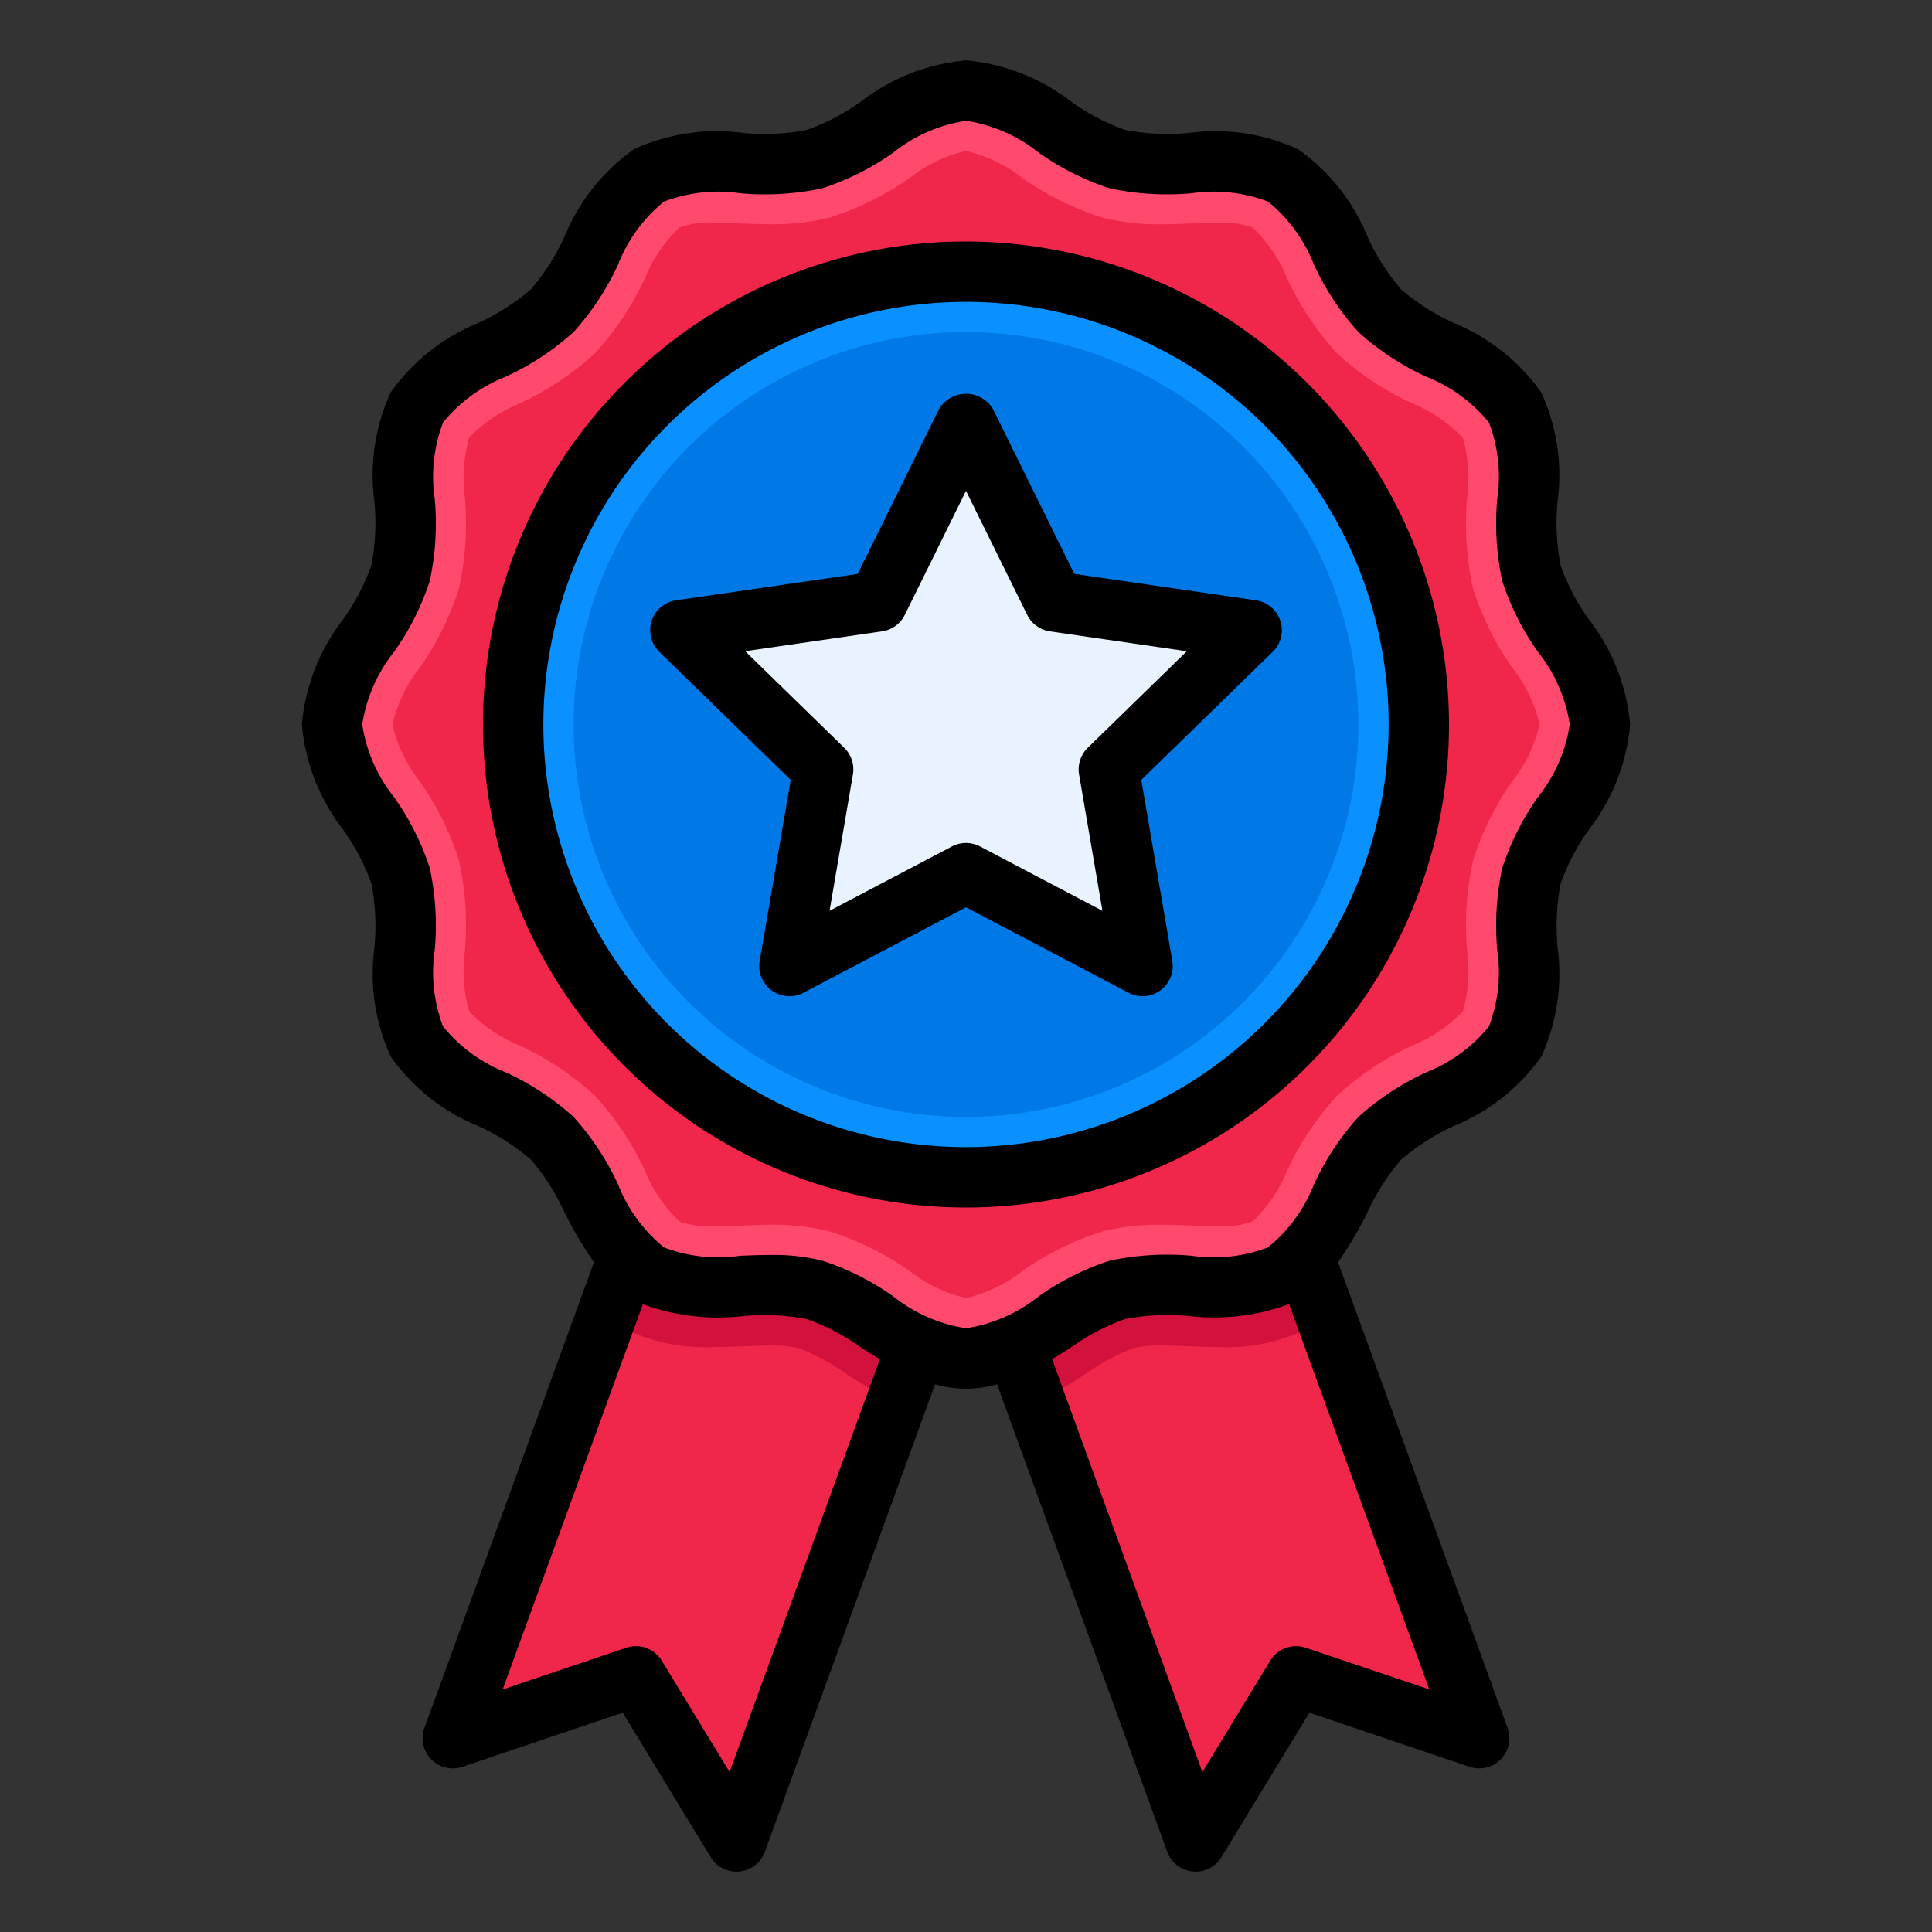 <?xml version="1.0"?>
<svg xmlns="http://www.w3.org/2000/svg" id="Filled_Expand" data-name="Filled Expand" viewBox="0 0 64 64" width="512" height="512"><rect x="0" y="0" width="64" height="64" fill="#333333" stroke="none"/><defs><style>.cls-1{fill:#f0274a;}.cls-2{fill:#d2123c;}.cls-3{fill:#ff4a6d;}.cls-4{fill:#0b91ff;}.cls-5{fill:#0078e6;}.cls-6{fill:#e9f3ff;}</style></defs><polygon class="cls-1" points="39.423 31.268 30.027 34.689 39.603 61 42.933 55.531 49 57.58 39.423 31.268"/><polygon class="cls-1" points="24.577 31.268 33.973 34.689 24.397 61 21.067 55.531 15 57.58 24.577 31.268"/><path class="cls-2" d="M32,33.97l1.974.718L32,40.111l2.308,6.34a14.163,14.163,0,0,0,1.709-.973,6.814,6.814,0,0,1,1.52-.816,3.757,3.757,0,0,1,.943-.089c.287,0,.58.013.871.024.346.014.69.027,1.028.027a6.113,6.113,0,0,0,3.125-.703,4.602,4.602,0,0,0,.422-.282L39.423,31.268Z"/><path class="cls-2" d="M30.026,34.689,32,33.97l-7.423-2.702L20.074,43.639a4.616,4.616,0,0,0,.422.282,6.113,6.113,0,0,0,3.125.703c.337,0,.682-.014,1.026-.027.291-.012.583-.024.871-.024a3.82,3.82,0,0,1,.945.088,6.861,6.861,0,0,1,1.52.817,14.163,14.163,0,0,0,1.709.973L32,40.111Z"/><path class="cls-3" d="M53,24c0,1.808-1.826,3.352-2.271,5.02-.461,1.725.334,3.973-.54,5.483-.886,1.532-3.239,1.961-4.482,3.205s-1.673,3.595-3.205,4.482c-1.51.874-3.758.078-5.483.539C35.352,43.174,33.808,45,32,45s-3.352-1.826-5.02-2.271c-1.725-.461-3.973.334-5.483-.54-1.532-.886-1.961-3.239-3.205-4.482s-3.595-1.673-4.482-3.205c-.874-1.51-.078-3.758-.539-5.483C12.826,27.352,11,25.808,11,24s1.826-3.352,2.271-5.02c.461-1.725-.334-3.973.54-5.483.886-1.532,3.239-1.961,4.482-3.205s1.673-3.595,3.205-4.482c1.51-.874,3.758-.078,5.483-.539C28.648,4.826,30.192,3,32,3s3.352,1.826,5.02,2.271c1.725.461,3.973-.334,5.483.54,1.532.886,1.961,3.239,3.205,4.482s3.595,1.673,4.482,3.205c.874,1.51.078,3.758.539,5.483C51.174,20.648,53,22.192,53,24Z"/><path class="cls-1" d="M32,43a4.772,4.772,0,0,1-1.868-.896,9.615,9.615,0,0,0-2.635-1.307,7.529,7.529,0,0,0-1.978-.225c-.341,0-.688.014-1.033.027-.29.012-.58.024-.864.024h-.005a2.825,2.825,0,0,1-1.118-.166,4.907,4.907,0,0,1-1.135-1.676A9.78,9.78,0,0,0,19.707,36.293a9.745,9.745,0,0,0-2.49-1.657A4.879,4.879,0,0,1,15.542,33.5,4.89,4.89,0,0,1,15.4,31.514a9.971,9.971,0,0,0-.196-3.011,9.645,9.645,0,0,0-1.308-2.635A4.772,4.772,0,0,1,13,24a4.772,4.772,0,0,1,.896-1.868,9.615,9.615,0,0,0,1.307-2.635A9.947,9.947,0,0,0,15.4,16.485a4.915,4.915,0,0,1,.142-1.987,4.907,4.907,0,0,1,1.676-1.135A9.78,9.78,0,0,0,19.707,11.707a9.745,9.745,0,0,0,1.657-2.49A4.879,4.879,0,0,1,22.5,7.542a2.821,2.821,0,0,1,1.121-.166c.284,0,.575.013.865.024.347.014.693.027,1.034.027a7.564,7.564,0,0,0,1.977-.224,9.645,9.645,0,0,0,2.635-1.308A4.772,4.772,0,0,1,32,5a4.772,4.772,0,0,1,1.868.896,9.615,9.615,0,0,0,2.635,1.307,7.529,7.529,0,0,0,1.978.225c.341,0,.688-.014,1.033-.027.29-.012.58-.024.864-.024a2.833,2.833,0,0,1,1.123.166,4.907,4.907,0,0,1,1.135,1.676A9.78,9.78,0,0,0,44.293,11.707a9.745,9.745,0,0,0,2.49,1.657A4.879,4.879,0,0,1,48.458,14.5,4.89,4.89,0,0,1,48.6,16.486a9.971,9.971,0,0,0,.196,3.011,9.645,9.645,0,0,0,1.308,2.635A4.772,4.772,0,0,1,51,24a4.772,4.772,0,0,1-.896,1.868,9.615,9.615,0,0,0-1.307,2.635A9.947,9.947,0,0,0,48.6,31.515a4.915,4.915,0,0,1-.142,1.987,4.907,4.907,0,0,1-1.676,1.135A9.78,9.78,0,0,0,44.293,36.293a9.745,9.745,0,0,0-1.657,2.49A4.879,4.879,0,0,1,41.5,40.458a2.821,2.821,0,0,1-1.121.166c-.284,0-.575-.013-.865-.024-.347-.014-.693-.027-1.034-.027a7.564,7.564,0,0,0-1.977.224,9.645,9.645,0,0,0-2.635,1.308A4.772,4.772,0,0,1,32,43Z"/><circle class="cls-4" cx="32" cy="24" r="15"/><circle class="cls-5" cx="32" cy="24" r="13"/><polygon class="cls-6" points="32 14 34.924 19.925 41.463 20.875 36.732 25.488 37.849 32 32 28.925 26.151 32 27.268 25.488 22.537 20.875 29.076 19.925 32 14"/><path d="M52.635,20.52a7.24,7.24,0,0,1-.941-1.798,7.519,7.519,0,0,1-.097-2.114,6.552,6.552,0,0,0-.543-3.611,6.591,6.591,0,0,0-2.885-2.293,7.36,7.36,0,0,1-1.756-1.118A7.391,7.391,0,0,1,45.296,7.83a6.592,6.592,0,0,0-2.293-2.886,6.561,6.561,0,0,0-3.609-.542,7.523,7.523,0,0,1-2.115-.097,7.228,7.228,0,0,1-1.799-.94A6.637,6.637,0,0,0,32,2a6.637,6.637,0,0,0-3.48,1.365,7.24,7.24,0,0,1-1.798.94,7.596,7.596,0,0,1-2.114.097,6.558,6.558,0,0,0-3.611.543A6.591,6.591,0,0,0,18.704,7.83a7.36,7.36,0,0,1-1.118,1.756A7.391,7.391,0,0,1,15.83,10.704a6.592,6.592,0,0,0-2.886,2.293,6.562,6.562,0,0,0-.542,3.609,7.521,7.521,0,0,1-.097,2.115,7.228,7.228,0,0,1-.941,1.799A6.637,6.637,0,0,0,10,24a6.637,6.637,0,0,0,1.365,3.48,7.24,7.24,0,0,1,.941,1.798,7.519,7.519,0,0,1,.097,2.114,6.552,6.552,0,0,0,.543,3.611,6.591,6.591,0,0,0,2.885,2.293,7.36,7.36,0,0,1,1.756,1.118A7.391,7.391,0,0,1,18.704,40.17a12.679,12.679,0,0,0,.971,1.642l-5.615,15.427a1,1,0,0,0,1.26,1.289l5.308-1.793,2.914,4.786a1,1,0,0,0,.855.48c.032,0,.065-.002.099-.005a.999.999,0,0,0,.841-.653l5.637-15.484a3.781,3.781,0,0,0,2.055,0l5.637,15.484a.999.999,0,0,0,.841.653c.033.003.066.005.099.005a1,1,0,0,0,.855-.48l2.914-4.786L48.68,58.527a1,1,0,0,0,1.26-1.289L44.325,41.811a12.751,12.751,0,0,0,.971-1.641,7.36,7.36,0,0,1,1.118-1.756A7.391,7.391,0,0,1,48.17,37.296a6.592,6.592,0,0,0,2.886-2.293,6.562,6.562,0,0,0,.542-3.609,7.521,7.521,0,0,1,.097-2.115,7.228,7.228,0,0,1,.941-1.799A6.637,6.637,0,0,0,54,24,6.637,6.637,0,0,0,52.635,20.52ZM24.169,58.703l-2.248-3.692a1,1,0,0,0-1.175-.427l-4.095,1.383,4.645-12.764a7.203,7.203,0,0,0,3.31.395,7.563,7.563,0,0,1,2.115.097,7.228,7.228,0,0,1,1.799.941c.203.129.413.261.627.39Zm19.085-4.119a1,1,0,0,0-1.175.427l-2.248,3.692L34.852,45.025c.214-.13.424-.261.627-.391a7.24,7.24,0,0,1,1.798-.941,7.554,7.554,0,0,1,2.114-.097,7.186,7.186,0,0,0,3.312-.396l4.645,12.765Zm7.693-28.179a8.722,8.722,0,0,0-1.185,2.356,9.05,9.05,0,0,0-.164,2.712,5.036,5.036,0,0,1-.274,2.528,5.062,5.062,0,0,1-2.079,1.521A8.87,8.87,0,0,0,45,37a8.844,8.844,0,0,0-1.478,2.245,5.062,5.062,0,0,1-1.522,2.079,5.053,5.053,0,0,1-2.528.274,9.085,9.085,0,0,0-2.712.164,8.73,8.73,0,0,0-2.355,1.185A5.079,5.079,0,0,1,32,44a5.079,5.079,0,0,1-2.405-1.053,8.722,8.722,0,0,0-2.356-1.185,6.612,6.612,0,0,0-1.716-.19c-.334,0-.667.014-.996.026a5.047,5.047,0,0,1-2.528-.274,5.062,5.062,0,0,1-1.521-2.079A8.87,8.87,0,0,0,19,37a8.844,8.844,0,0,0-2.245-1.478,5.062,5.062,0,0,1-2.079-1.522,5.037,5.037,0,0,1-.274-2.528,9.052,9.052,0,0,0-.164-2.712,8.73,8.73,0,0,0-1.185-2.355A5.079,5.079,0,0,1,12,24a5.079,5.079,0,0,1,1.053-2.405,8.722,8.722,0,0,0,1.185-2.356,9.05,9.05,0,0,0,.164-2.712,5.036,5.036,0,0,1,.274-2.528,5.062,5.062,0,0,1,2.079-1.521A8.87,8.87,0,0,0,19,11a8.844,8.844,0,0,0,1.478-2.245A5.062,5.062,0,0,1,21.999,6.676a5.041,5.041,0,0,1,2.528-.274,9.087,9.087,0,0,0,2.712-.164,8.73,8.73,0,0,0,2.355-1.185A5.079,5.079,0,0,1,32,4a5.079,5.079,0,0,1,2.405,1.053,8.722,8.722,0,0,0,2.356,1.185,9.086,9.086,0,0,0,2.712.164,5.037,5.037,0,0,1,2.528.274,5.062,5.062,0,0,1,1.521,2.079A8.87,8.87,0,0,0,45,11a8.844,8.844,0,0,0,2.245,1.478,5.062,5.062,0,0,1,2.079,1.522,5.037,5.037,0,0,1,.274,2.528,9.052,9.052,0,0,0,.164,2.712,8.73,8.73,0,0,0,1.185,2.355A5.079,5.079,0,0,1,52,24,5.079,5.079,0,0,1,50.947,26.405Z"/><path d="M32,8A16,16,0,1,0,48,24,16.018,16.018,0,0,0,32,8Zm0,30A14,14,0,1,1,46,24,14.016,14.016,0,0,1,32,38Z"/><path d="M35.588,19.011l-2.691-5.453a1.04,1.04,0,0,0-1.793,0l-2.691,5.453-6.019.875a1,1,0,0,0-.555,1.705l4.355,4.245L25.166,31.831a1,1,0,0,0,1.451,1.054L32,30.055l5.383,2.83a1,1,0,0,0,1.451-1.054l-1.028-5.995,4.355-4.245a1,1,0,0,0-.555-1.705Zm.445,5.761a1,1,0,0,0-.287.885l.774,4.516L32.466,28.04a.999.999,0,0,0-.932,0L27.48,30.172l.774-4.516a1,1,0,0,0-.287-.885l-3.281-3.198,4.534-.659a.999.999,0,0,0,.753-.547L32,16.26l2.027,4.107a.999.999,0,0,0,.753.547l4.534.659Z"/></svg>
